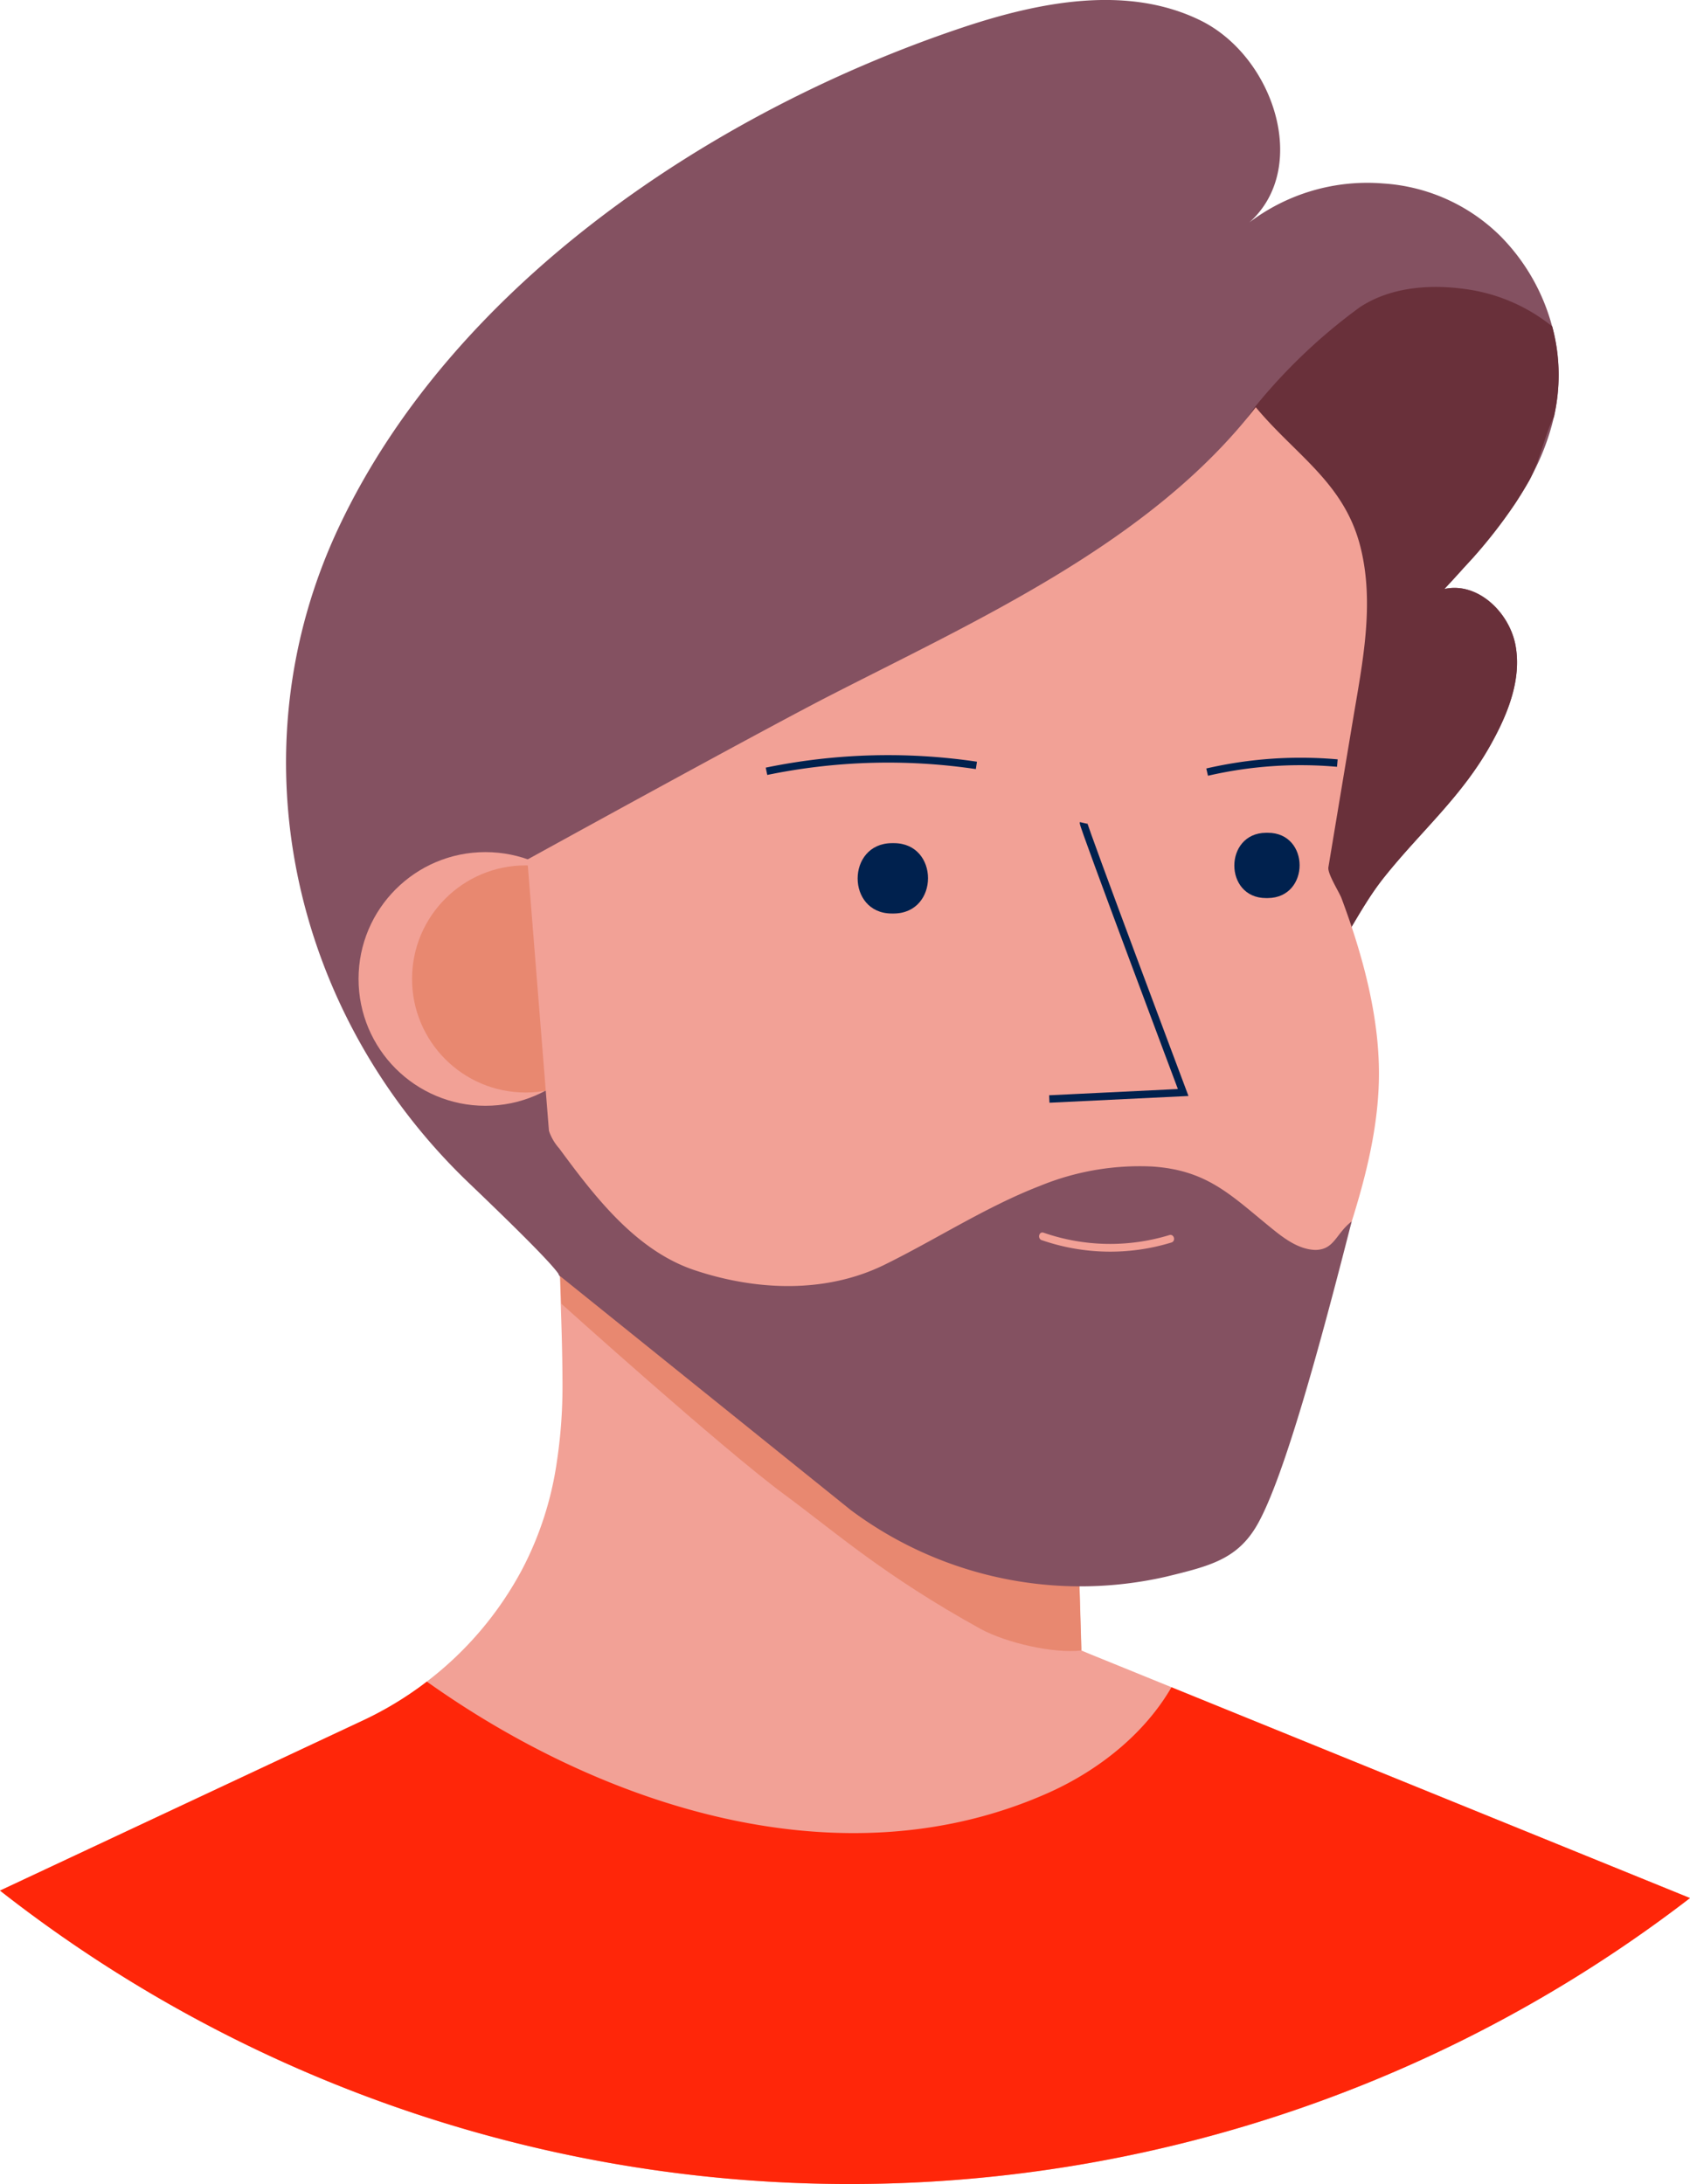 <svg xmlns="http://www.w3.org/2000/svg" viewBox="0 0 226.48 292.71"><g id="Layer_2" data-name="Layer 2"><g id="Layer_1-2" data-name="Layer 1"><path d="M226.48,254.38A184.56,184.56,0,0,1,0,253.38l48.66-22.81a46.16,46.16,0,0,0,6.65-3.82c.64-.44,1.28-.9,1.89-1.38A46.23,46.23,0,0,0,70,210.28a44.72,44.72,0,0,0,4.64-14.48,67.05,67.05,0,0,0,.74-9.91c0-3.46-.09-6.92-.21-10.38-.07-2.26-.13-4.53-.16-6.79q-.06-4.74-.1-9.51l2,1,5.2,2.69,2.41.41,27.88,4.74,31.12,5.3.94,32,.31,10.46.15,5.08v.31l1,.42,11.07,4.5Z" fill="#f2a196"/><path d="M144.89,221.2c-3.7.43-10-1-13.48-2.89-13-7.18-19.49-13-26.38-18.08-8.2-6.06-29.8-25.5-29.8-25.5-.07-2.26-.21-3.76-.24-6q-.06-4.74-.1-9.51l2,1,5.2,2.69,2.41.41,27.88,4.74,31.12,5.3.94,32,.31,10.46.15,5.08v.3Z" fill="#e88870"/><path d="M226.48,254.38A184.56,184.56,0,0,1,0,253.38l48.66-22.81a46.16,46.16,0,0,0,6.65-3.82c.64-.44,1.28-.9,1.89-1.38,23.55,16.76,55.69,27.33,83.49,14.82,6.62-3,12.7-7.84,16.3-14.06Z" fill="#ff2609"/><path d="M208.58,54.1c-.09.59-.2,1.17-.33,1.75a31.94,31.94,0,0,1-3.31,8.49l-.08.14c-.57,1-1.18,2-1.84,3a73.82,73.82,0,0,1-5.72,7.35l-1.23,1.37c-.83.93-1.67,1.84-2.51,2.74,4.45-1,8.76,3.15,9.55,7.63s-1,9-3.21,13c-3.87,7.08-9.45,11.79-14.36,17.94-3.68,4.58-5.72,10-9.73,14.38l-.3.33c-10.59,11.12-27.31,13.72-41.23,18.47-5,1.72-59.22,17.12-59.22,20.48,0-.73-5.31-6-12-12.41-24-22.79-31.89-58-17.61-88.2C60.8,38.06,95.66,14.87,128.86,3.73c10.38-3.48,22.16-5.82,32-1S175.6,22.5,167.44,29.8a26.17,26.17,0,0,1,17.93-5.21,24.5,24.5,0,0,1,15.72,7.07A27.07,27.07,0,0,1,208,43.74,25,25,0,0,1,208.58,54.1Z" fill="#845161"/><path d="M208.58,54.1c-.09.59-.2,1.17-.33,1.75-.09.17-.18.35-.27.55-1.13,2.58-1.65,5.36-3,7.94l-.08.14c-.57,1-1.18,2-1.84,3a66.68,66.68,0,0,1-5.72,7.35l-1.27,1.37c-.83.93-1.67,1.84-2.51,2.74,4.45-1,8.76,3.15,9.55,7.63s-1,9-3.21,13c-3.87,7.08-9.45,11.79-14.36,17.94-3.68,4.58-5.72,10-9.73,14.38a37.63,37.63,0,0,1-8.54-19.47c-1.64-13.26-.64-27.71-1.09-41.13-.28-8.44-3-10,2.06-16.83a74.72,74.72,0,0,1,14-13.29c4.08-2.69,9.33-3.11,14.2-2.42a23.51,23.51,0,0,1,11.58,5A24.94,24.94,0,0,1,208.58,54.1Z" fill="#69303a"/><circle cx="65.05" cy="131.2" r="17" fill="#f2a196"/><circle cx="70.44" cy="131.2" r="15.22" fill="#e88870"/><path d="M70.67,115.2l4.38,55,66.44,40.88a19.76,19.76,0,0,0,24.68-9.88,267.38,267.38,0,0,0,13.14-31.88c2.64-7.84,5.22-15.89,5.47-24.23s-2.12-17-5-24.7c-.3-.81-1.9-3.3-1.76-4.15q1.66-10,3.32-19.94c1.26-7.51,2.87-15.35,1-22.9-2.13-8.66-8.67-12.35-14.05-18.82-14.16,18.24-37.44,28.55-57.77,39C100.07,99,70.67,115.2,70.67,115.2Z" fill="#f2a196"/><path d="M181.14,163.7c-4.31,16.92-9.08,34.35-12.63,40.61-2.66,4.67-6.37,5.57-12.24,7A51.47,51.47,0,0,1,114,202.37L74.89,170.89c-.6-5.89-1-6.79-1.29-12.71-.14-2.68-1-5.36-.36-8a6.92,6.92,0,0,0,1.7,3.73c4.73,6.42,10.25,13.67,18.11,16.31,8.2,2.75,17.53,3.18,25.45-.7,6.89-3.38,13.64-7.79,20.83-10.57a35.19,35.19,0,0,1,15.11-2.61c7.34.5,10.48,3.81,15.85,8.18,1.76,1.44,3.73,2.94,6,3C178.85,167.47,179,165.35,181.14,163.7Z" fill="#845161"/><path d="M119.79,113c6.1,0,6.1,9.38,0,9.43h-.28c-6.1,0-6.1-9.38,0-9.43Z" fill="#00214e"/><path d="M169.91,111.61c5.67,0,5.67,8.7,0,8.75h-.25c-5.66,0-5.66-8.7,0-8.75Z" fill="#00214e"/><path d="M145.2,110.29c-.08.35,13.36,36.13,13.36,36.13l-17.94.87" fill="none" stroke="#00214e" stroke-miterlimit="10"/><path d="M102.72,103.37a80.58,80.58,0,0,1,28.13-.79" fill="none" stroke="#00214e" stroke-miterlimit="10"/><path d="M161.77,103.48a55.66,55.66,0,0,1,17.45-1.21" fill="none" stroke="#00214e" stroke-miterlimit="10"/><path d="M139.59,166.2a28,28,0,0,0,17.4.32c.61-.19.35-1.16-.26-1a27.18,27.18,0,0,1-16.87-.31c-.61-.21-.87.75-.27,1Z" fill="#f2a196"/></g></g></svg>